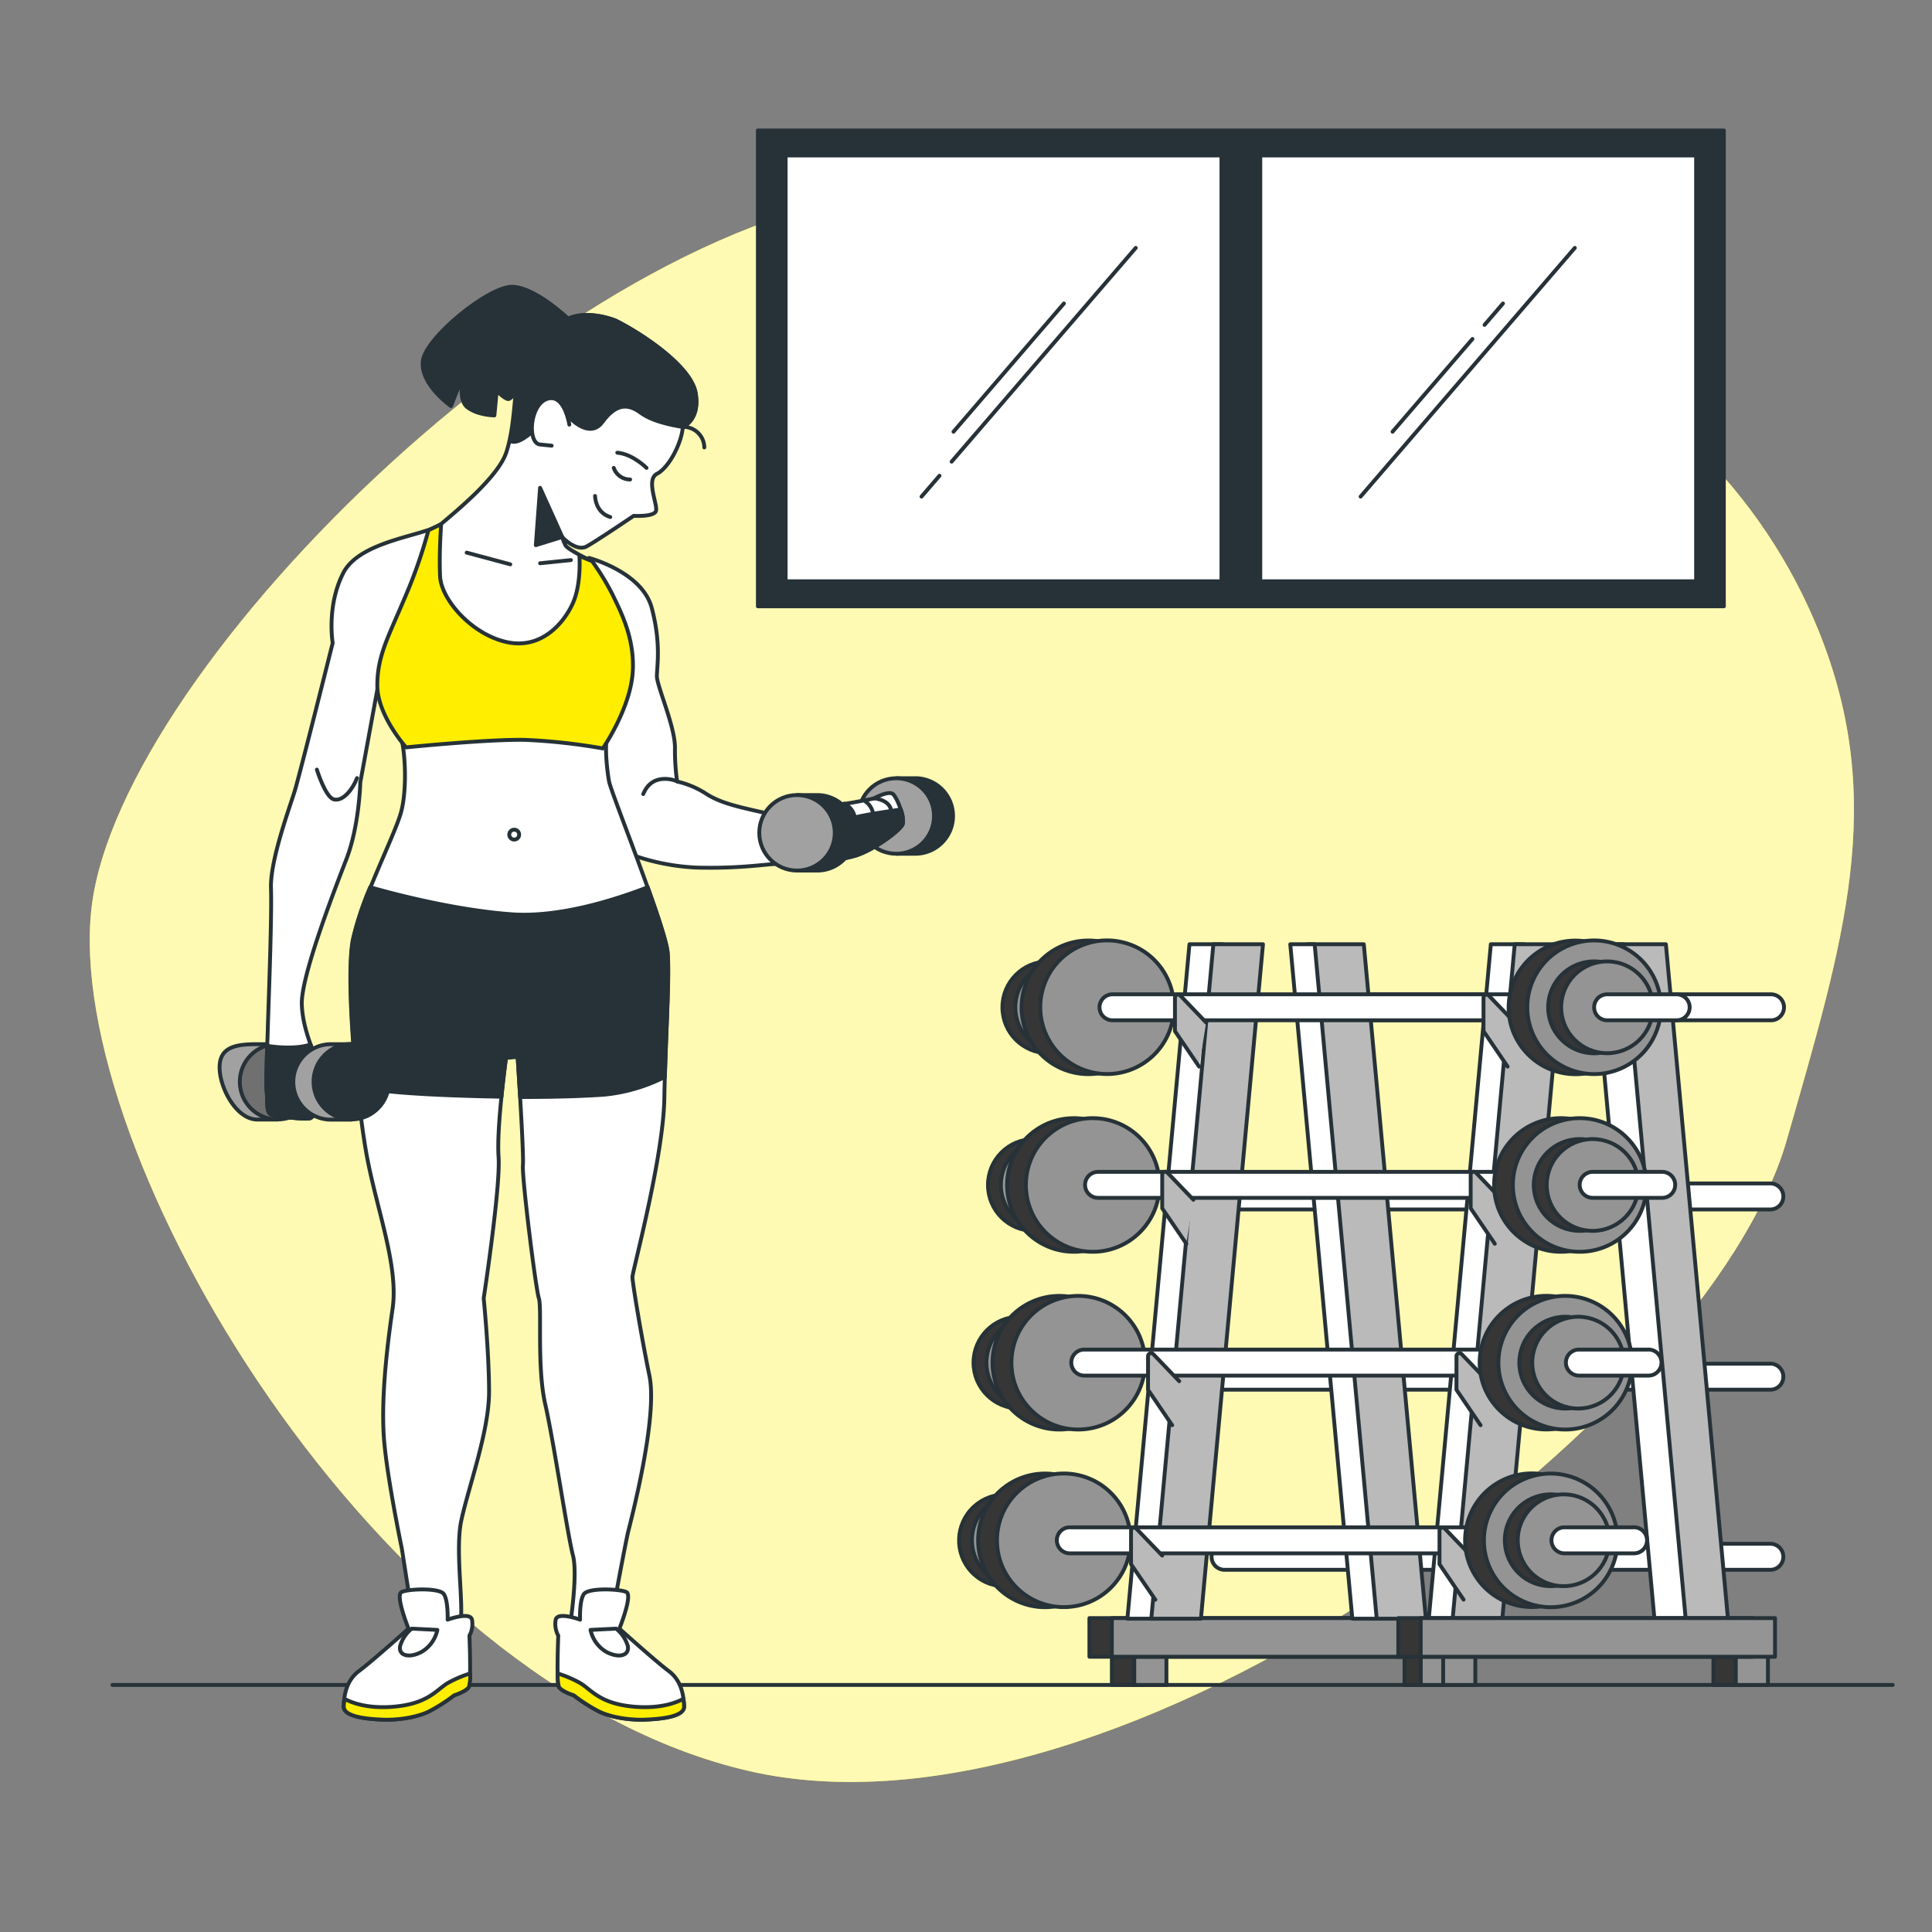 <svg xmlns="http://www.w3.org/2000/svg" viewBox="0 0 500 500"><rect x="0" y="0" width="500" height="500" fill="#808080" stroke="none"/><g id="freepik--background-simple--inject-367"><path d="M470.69,163.32c-14.51-36-43.47-64.2-79.4-78.82C351,68.12,288.09,47,236,49.27,152.13,53,31.12,171.76,23.7,234.86S97.19,436,193.7,458.31,441.64,367.74,462.43,295C477.15,243.46,488.52,207.57,470.69,163.32Z" style="fill:#FFEE00"></path><path d="M470.69,163.32c-14.51-36-43.47-64.2-79.4-78.82C351,68.12,288.09,47,236,49.27,152.13,53,31.12,171.76,23.7,234.86S97.19,436,193.7,458.31,441.64,367.74,462.43,295C477.15,243.46,488.52,207.57,470.69,163.32Z" style="fill:#fff;opacity:0.7"></path></g><g id="freepik--Floor--inject-367"><line x1="489.83" y1="436.06" x2="29.1" y2="436.06" style="fill:none;stroke:#263238;stroke-linecap:round;stroke-linejoin:round"></line></g><g id="freepik--Dumbbells--inject-367"><rect x="287.75" y="426.99" width="8.32" height="9.07" style="fill:#363636;stroke:#263238;stroke-linecap:round;stroke-linejoin:round"></rect><rect x="293.55" y="426.99" width="8.32" height="9.07" style="fill:#949494;stroke:#263238;stroke-linecap:round;stroke-linejoin:round"></rect><rect x="363.49" y="426.99" width="8.32" height="9.07" style="fill:#363636;stroke:#263238;stroke-linecap:round;stroke-linejoin:round"></rect><rect x="369.28" y="426.99" width="8.32" height="9.07" style="fill:#949494;stroke:#263238;stroke-linecap:round;stroke-linejoin:round"></rect><rect x="281.94" y="418.76" width="91.69" height="10" style="fill:#363636;stroke:#263238;stroke-linecap:round;stroke-linejoin:round"></rect><rect x="287.74" y="418.76" width="91.69" height="10" style="fill:#949494;stroke:#263238;stroke-linecap:round;stroke-linejoin:round"></rect><path d="M458.34,264.05H345.57a3.36,3.36,0,0,1,0-6.72H458.34a3.36,3.36,0,0,1,0,6.72Z" style="fill:#fff;stroke:#263238;stroke-linecap:round;stroke-linejoin:round"></path><path d="M458.34,313H316.74a3.37,3.37,0,0,1,0-6.73h141.6a3.37,3.37,0,0,1,0,6.73Z" style="fill:#fff;stroke:#263238;stroke-linecap:round;stroke-linejoin:round"></path><path d="M458.34,359.65H316.74a3.37,3.37,0,0,1,0-6.73h141.6a3.37,3.37,0,0,1,0,6.73Z" style="fill:#fff;stroke:#263238;stroke-linecap:round;stroke-linejoin:round"></path><path d="M458.34,406.26H316.74a3.37,3.37,0,0,1,0-6.73h141.6a3.37,3.37,0,0,1,0,6.73Z" style="fill:#fff;stroke:#263238;stroke-linecap:round;stroke-linejoin:round"></path><polygon points="378.33 418.91 369.77 418.91 385.83 244.37 394.39 244.37 378.33 418.91" style="fill:#fff;stroke:#263238;stroke-linecap:round;stroke-linejoin:round"></polygon><polygon points="388.8 418.91 375.95 418.91 392.01 244.37 404.86 244.37 388.8 418.91" style="fill:#bababa;stroke:#263238;stroke-linecap:round;stroke-linejoin:round"></polygon><polygon points="431.97 418.91 447.19 418.91 431.13 244.37 415.91 244.37 431.97 418.91" style="fill:#bababa;stroke:#263238;stroke-linecap:round;stroke-linejoin:round"></polygon><polygon points="428.16 418.91 436.25 418.91 420.19 244.37 412.1 244.37 428.16 418.91" style="fill:#fff;stroke:#263238;stroke-linecap:round;stroke-linejoin:round"></polygon><polygon points="300.33 418.91 291.77 418.91 307.83 244.37 316.39 244.37 300.33 418.91" style="fill:#fff;stroke:#263238;stroke-linecap:round;stroke-linejoin:round"></polygon><polygon points="310.8 418.91 297.96 418.91 314.02 244.37 326.86 244.37 310.8 418.91" style="fill:#bababa;stroke:#263238;stroke-linecap:round;stroke-linejoin:round"></polygon><polygon points="354.51 418.91 369.01 418.91 352.95 244.37 338.45 244.37 354.51 418.91" style="fill:#bababa;stroke:#263238;stroke-linecap:round;stroke-linejoin:round"></polygon><polygon points="349.98 418.91 356.29 418.91 340.23 244.37 333.92 244.37 349.98 418.91" style="fill:#fff;stroke:#263238;stroke-linecap:round;stroke-linejoin:round"></polygon><circle cx="271.31" cy="260.69" r="11.88" style="fill:#363636;stroke:#263238;stroke-linecap:round;stroke-linejoin:round"></circle><circle cx="274.65" cy="260.69" r="11.88" style="fill:#949494;stroke:#263238;stroke-linecap:round;stroke-linejoin:round"></circle><circle cx="281.67" cy="260.69" r="17.29" transform="translate(-20.57 497.22) rotate(-80.83)" style="fill:#363636;stroke:#263238;stroke-linecap:round;stroke-linejoin:round"></circle><circle cx="286.53" cy="260.69" r="17.29" transform="translate(-32.64 480.21) rotate(-76.82)" style="fill:#949494;stroke:#263238;stroke-linecap:round;stroke-linejoin:round"></circle><path d="M400.68,264.05H287.91a3.36,3.36,0,0,1,0-6.72H400.68a3.36,3.36,0,0,1,0,6.72Z" style="fill:#fff;stroke:#263238;stroke-linecap:round;stroke-linejoin:round"></path><path d="M392,264.63l-6.72-7a.79.79,0,0,0-1.35.55v8.68l6.24,9.17" style="fill:#bababa;stroke:#263238;stroke-linecap:round;stroke-linejoin:round"></path><circle cx="407.7" cy="260.69" r="17.29" transform="translate(108.23 640.82) rotate(-84.36)" style="fill:#363636;stroke:#263238;stroke-linecap:round;stroke-linejoin:round"></circle><circle cx="412.56" cy="260.69" r="17.29" transform="translate(15.06 543.81) rotate(-67.75)" style="fill:#949494;stroke:#263238;stroke-linecap:round;stroke-linejoin:round"></circle><path d="M424.45,260.69a11.89,11.89,0,1,1-11.89-11.88A11.88,11.88,0,0,1,424.45,260.69Z" style="fill:#363636;stroke:#263238;stroke-linecap:round;stroke-linejoin:round"></path><circle cx="415.91" cy="260.69" r="11.88" style="fill:#949494;stroke:#263238;stroke-linecap:round;stroke-linejoin:round"></circle><path d="M433.92,264.05h-18a3.36,3.36,0,1,1,0-6.72h18a3.36,3.36,0,1,1,0,6.72Z" style="fill:#fff;stroke:#263238;stroke-linecap:round;stroke-linejoin:round"></path><circle cx="267.57" cy="306.67" r="11.88" style="fill:#363636;stroke:#263238;stroke-linecap:round;stroke-linejoin:round"></circle><circle cx="270.91" cy="306.67" r="11.88" style="fill:#949494;stroke:#263238;stroke-linecap:round;stroke-linejoin:round"></circle><circle cx="277.93" cy="306.67" r="17.29" style="fill:#363636;stroke:#263238;stroke-linecap:round;stroke-linejoin:round"></circle><circle cx="282.79" cy="306.67" r="17.29" style="fill:#949494;stroke:#263238;stroke-linecap:round;stroke-linejoin:round"></circle><path d="M396.94,310H284.17a3.36,3.36,0,0,1,0-6.72H396.94a3.36,3.36,0,1,1,0,6.72Z" style="fill:#fff;stroke:#263238;stroke-linecap:round;stroke-linejoin:round"></path><path d="M388.68,310.49l-6.72-7a.78.78,0,0,0-1.35.54v8.68l6.24,9.17" style="fill:#bababa;stroke:#263238;stroke-linecap:round;stroke-linejoin:round"></path><circle cx="403.96" cy="306.67" r="17.29" style="fill:#363636;stroke:#263238;stroke-linecap:round;stroke-linejoin:round"></circle><circle cx="408.82" cy="306.67" r="17.29" style="fill:#949494;stroke:#263238;stroke-linecap:round;stroke-linejoin:round"></circle><circle cx="408.82" cy="306.67" r="11.88" style="fill:#363636;stroke:#263238;stroke-linecap:round;stroke-linejoin:round"></circle><circle cx="412.17" cy="306.67" r="11.88" style="fill:#949494;stroke:#263238;stroke-linecap:round;stroke-linejoin:round"></circle><path d="M430.18,310h-18a3.36,3.36,0,0,1,0-6.72h18a3.36,3.36,0,1,1,0,6.72Z" style="fill:#fff;stroke:#263238;stroke-linecap:round;stroke-linejoin:round"></path><circle cx="263.83" cy="352.65" r="11.88" style="fill:#363636;stroke:#263238;stroke-linecap:round;stroke-linejoin:round"></circle><circle cx="267.17" cy="352.65" r="11.88" style="fill:#949494;stroke:#263238;stroke-linecap:round;stroke-linejoin:round"></circle><circle cx="274.18" cy="352.65" r="17.29" transform="translate(-120.99 144.37) rotate(-24.34)" style="fill:#363636;stroke:#263238;stroke-linecap:round;stroke-linejoin:round"></circle><circle cx="279.05" cy="352.65" r="17.29" transform="translate(-168.94 313.43) rotate(-46.64)" style="fill:#949494;stroke:#263238;stroke-linecap:round;stroke-linejoin:round"></circle><path d="M393.2,356H280.43a3.37,3.37,0,0,1,0-6.73H393.2a3.37,3.37,0,0,1,0,6.73Z" style="fill:#fff;stroke:#263238;stroke-linecap:round;stroke-linejoin:round"></path><path d="M385,357.45l-6.72-7a.78.78,0,0,0-1.35.54v8.68l6.24,9.17" style="fill:#bababa;stroke:#263238;stroke-linecap:round;stroke-linejoin:round"></path><circle cx="400.22" cy="352.65" r="17.29" transform="translate(-132.14 386.29) rotate(-45)" style="fill:#363636;stroke:#263238;stroke-linecap:round;stroke-linejoin:round"></circle><circle cx="405.08" cy="352.65" r="17.29" transform="translate(-103.37 179.66) rotate(-22.25)" style="fill:#949494;stroke:#263238;stroke-linecap:round;stroke-linejoin:round"></circle><circle cx="405.08" cy="352.65" r="11.88" style="fill:#363636;stroke:#263238;stroke-linecap:round;stroke-linejoin:round"></circle><circle cx="408.42" cy="352.65" r="11.88" style="fill:#949494;stroke:#263238;stroke-linecap:round;stroke-linejoin:round"></circle><path d="M426.44,356h-18a3.37,3.37,0,0,1,0-6.73h18a3.37,3.37,0,1,1,0,6.73Z" style="fill:#fff;stroke:#263238;stroke-linecap:round;stroke-linejoin:round"></path><circle cx="260.09" cy="398.63" r="11.88" transform="translate(-210.69 328.5) rotate(-48.4)" style="fill:#363636;stroke:#263238;stroke-linecap:round;stroke-linejoin:round"></circle><circle cx="263.43" cy="398.63" r="11.88" transform="translate(-172.37 594.54) rotate(-80.75)" style="fill:#949494;stroke:#263238;stroke-linecap:round;stroke-linejoin:round"></circle><circle cx="270.44" cy="398.63" r="17.29" transform="translate(-130.81 132.1) rotate(-22.25)" style="fill:#363636;stroke:#263238;stroke-linecap:round;stroke-linejoin:round"></circle><circle cx="275.31" cy="398.63" r="17.29" transform="translate(-201.24 311.43) rotate(-45)" style="fill:#949494;stroke:#263238;stroke-linecap:round;stroke-linejoin:round"></circle><path d="M389.46,402H276.69a3.37,3.37,0,0,1,0-6.73H389.46a3.37,3.37,0,0,1,0,6.73Z" style="fill:#fff;stroke:#263238;stroke-linecap:round;stroke-linejoin:round"></path><path d="M380.61,402.58l-6.72-7a.79.79,0,0,0-1.35.55v8.68l6.23,9.17" style="fill:#bababa;stroke:#263238;stroke-linecap:round;stroke-linejoin:round"></path><circle cx="396.48" cy="398.63" r="17.29" transform="translate(-83.1 692.08) rotate(-76.62)" style="fill:#363636;stroke:#263238;stroke-linecap:round;stroke-linejoin:round"></circle><circle cx="401.34" cy="398.63" r="17.29" transform="translate(-121.07 181.67) rotate(-22.25)" style="fill:#949494;stroke:#263238;stroke-linecap:round;stroke-linejoin:round"></circle><circle cx="401.34" cy="398.63" r="11.88" transform="translate(-56.63 730.66) rotate(-80.75)" style="fill:#363636;stroke:#263238;stroke-linecap:round;stroke-linejoin:round"></circle><circle cx="404.68" cy="398.63" r="11.88" transform="translate(-76.63 700.32) rotate(-76.65)" style="fill:#949494;stroke:#263238;stroke-linecap:round;stroke-linejoin:round"></circle><path d="M422.7,402h-18a3.37,3.37,0,0,1,0-6.73h18a3.37,3.37,0,1,1,0,6.73Z" style="fill:#fff;stroke:#263238;stroke-linecap:round;stroke-linejoin:round"></path><rect x="367.69" y="426.99" width="8.32" height="9.07" style="fill:#949494;stroke:#263238;stroke-linecap:round;stroke-linejoin:round"></rect><rect x="373.49" y="426.99" width="8.32" height="9.07" style="fill:#949494;stroke:#263238;stroke-linecap:round;stroke-linejoin:round"></rect><rect x="443.43" y="426.99" width="8.32" height="9.07" style="fill:#363636;stroke:#263238;stroke-linecap:round;stroke-linejoin:round"></rect><rect x="449.22" y="426.99" width="8.32" height="9.07" style="fill:#949494;stroke:#263238;stroke-linecap:round;stroke-linejoin:round"></rect><rect x="361.88" y="418.76" width="91.69" height="10" style="fill:#363636;stroke:#263238;stroke-linecap:round;stroke-linejoin:round"></rect><rect x="367.68" y="418.76" width="91.69" height="10" style="fill:#949494;stroke:#263238;stroke-linecap:round;stroke-linejoin:round"></rect><path d="M312.15,264.63l-6.71-7a.79.79,0,0,0-1.36.55v8.68l6.24,9.17" style="fill:#bababa;stroke:#263238;stroke-linecap:round;stroke-linejoin:round"></path><path d="M308.85,310.49l-6.72-7a.78.78,0,0,0-1.35.54v8.68l6.24,9.17" style="fill:#bababa;stroke:#263238;stroke-linecap:round;stroke-linejoin:round"></path><path d="M305.18,357.45l-6.71-7a.79.79,0,0,0-1.36.54v8.68l6.24,9.17" style="fill:#bababa;stroke:#263238;stroke-linecap:round;stroke-linejoin:round"></path><path d="M300.78,402.58l-6.72-7a.79.79,0,0,0-1.35.55v8.68L299,414" style="fill:#bababa;stroke:#263238;stroke-linecap:round;stroke-linejoin:round"></path></g><g id="freepik--Window--inject-367"><rect x="196.14" y="33.76" width="249.99" height="123.15" style="fill:#263238;stroke:#263238;stroke-linecap:round;stroke-linejoin:round"></rect><rect x="203.32" y="40.24" width="235.63" height="110.2" style="fill:#fff;stroke:#263238;stroke-linecap:round;stroke-linejoin:round"></rect><rect x="316.11" y="40.24" width="10.05" height="110.2" style="fill:#263238;stroke:#263238;stroke-linecap:round;stroke-linejoin:round"></rect><line x1="243.14" y1="123.12" x2="238.49" y2="128.52" style="fill:none;stroke:#263238;stroke-linecap:round;stroke-linejoin:round"></line><line x1="293.93" y1="64.15" x2="246.28" y2="119.48" style="fill:none;stroke:#263238;stroke-linecap:round;stroke-linejoin:round"></line><line x1="275.34" y1="78.54" x2="246.76" y2="111.73" style="fill:none;stroke:#263238;stroke-linecap:round;stroke-linejoin:round"></line><line x1="407.56" y1="64.15" x2="352.12" y2="128.52" style="fill:none;stroke:#263238;stroke-linecap:round;stroke-linejoin:round"></line><line x1="381.07" y1="87.72" x2="360.39" y2="111.73" style="fill:none;stroke:#263238;stroke-linecap:round;stroke-linejoin:round"></line><line x1="388.97" y1="78.54" x2="384.2" y2="84.08" style="fill:none;stroke:#263238;stroke-linecap:round;stroke-linejoin:round"></line></g><g id="freepik--Character--inject-367"><path d="M147.29,82.69s-8.47-8.18-14.53-8.48-22.4,13-23.31,19.07,7.26,11.81,7.26,11.81l3.34-8.48s-1.82,6.67.9,8.78,7,2.12,7,2.12l.6-6.35s2.12,2.12,3,2.12,3.63-3.64,6.36-8.18,9.69-10.6,9.69-10.6Z" style="fill:#263238;stroke:#263238;stroke-linecap:round;stroke-linejoin:round"></path><path d="M227.41,211.18a9.77,9.77,0,0,1,4.54-8.25V201.4h5.23a9.78,9.78,0,0,1,0,19.55H232v-1.53A9.74,9.74,0,0,1,227.41,211.18Z" style="fill:#263238;stroke:#263238;stroke-linecap:round;stroke-linejoin:round"></path><circle cx="231.95" cy="211.18" r="9.77" style="fill:#a1a1a1;stroke:#263238;stroke-linecap:round;stroke-linejoin:round"></circle><path d="M152.43,144.39s13.76,3.58,16.24,12.94S170,172.47,170,175s4.68,12.93,4.68,18.44a59.4,59.4,0,0,0,.55,8.81,23.47,23.47,0,0,1,7.71,3.3c4.4,2.75,9.91,3.58,17.89,5.5s12.94,1.38,12.94,1.38,3.85-4.4,4.68-4.4,7.7-1.38,7.7-1.38,3.86-2.2,5-1.1,3,6.05,2.48,7.71-7.71,6.88-12.39,8.25-12.11,1.93-17.34,1.93-11,1.38-23.4,1.1a57.52,57.52,0,0,1-22.84-5.78s-7.71-16.24-6.33-24.77,7.15-25.05,5.78-29.73S152.43,144.39,152.43,144.39Z" style="fill:#fff;stroke:#263238;stroke-linecap:round;stroke-linejoin:round"></path><path d="M175.27,202.2s-6.33-2.76-8.8,3.3" style="fill:none;stroke:#263238;stroke-linecap:round;stroke-linejoin:round"></path><path d="M208.88,212.32l.19,10.91a58.85,58.85,0,0,0,12.17-1.77c4.68-1.37,11.84-6.6,12.39-8.25a7.38,7.38,0,0,0-.51-3.71c-2.62.38-9.45,1.39-11.88,2.05a27.72,27.72,0,0,0-4.68,1.66l-2.75-.83A29.58,29.58,0,0,1,208.88,212.32Z" style="fill:#263238;stroke:#263238;stroke-linecap:round;stroke-linejoin:round"></path><path d="M218.49,208a4.91,4.91,0,0,1,2.75,3.57" style="fill:#fff;stroke:#263238;stroke-linecap:round;stroke-linejoin:round"></path><path d="M224,207.43a4.83,4.83,0,0,1,1.93,3" style="fill:#fff;stroke:#263238;stroke-linecap:round;stroke-linejoin:round"></path><path d="M226.19,206.6s3.86.28,4.41,3" style="fill:#fff;stroke:#263238;stroke-linecap:round;stroke-linejoin:round"></path><path d="M76.37,280a9.74,9.74,0,0,0-4.54-8.24v-1.53H66.6c-5.39,0-9.77.63-9.77,6s4.38,13.51,9.77,13.51h5.23V288.2A9.77,9.77,0,0,0,76.37,280Z" style="fill:#a1a1a1;stroke:#263238;stroke-linecap:round;stroke-linejoin:round"></path><circle cx="71.83" cy="279.95" r="9.77" style="fill:#707070;stroke:#263238;stroke-linecap:round;stroke-linejoin:round"></circle><path d="M159.4,83s-7.87-3.33-13.32,0S134.88,93,134,97.53s-.86,13.27-3,19.63-13.24,15.4-16.82,18.43-20.92,4.13-25.32,12.66-2.76,18.16-2.76,18.16-8.53,34.13-9.9,38.54S69.85,222.84,70.13,230s-.83,35.23-.83,36.33-.55,13.21-.27,16.24-.28,5.78,1.65,6.05,7.16,1.1,9.36.83,3.3-8,2.48-12.39-4.13-9.91-4.41-17.06,8.26-29.18,11.56-37.71,3.58-19.82,3.58-19.82l5-27.25s3.31,9.64,5,13.76,2.2,15.14.55,21.2-10.46,23.12-12.39,33,.83,40.46,3.31,54.77,8.53,29.45,6.88,40.74-3,24.11-2.2,34S104,400.81,104,400.81l2.2,14.15.82,8.53s9.36,2.2,11.56-1.38-1.1-19.93.83-28.74,7.16-23,7.16-33.18S125.18,336,125.18,336s4.4-28.91,3.85-36.61,1.93-25.6,1.93-25.6l3-.28s1.65,25,1.37,28.08,3.31,31.93,4.13,34.41-.55,17.77,1.65,27.41,5.78,33.85,7.16,39.08-.88,19-.88,19l10.18,1.1s4.19-22.87,5-26.17,7.71-29.61,5.51-40.34-4.41-24.22-4.41-25.6,8-30.83,8.26-46.24,1.38-31.1.83-37.71-14.59-41.29-15.14-44.31-1.1-8.81-.55-11.29,6.88-15.14,5.78-22.84-6.88-14-7.71-16.79-1.93-6.06-1.93-6.06-6.33-3-6.88-4.13a14.16,14.16,0,0,1-.85-2.14s3.63,3.94,6.36,2.43S164,133.5,164,133.5s5.15.31,5.75-1.21-2.72-8.17.3-9.69,6.36-7.87,6.66-12.11c0,0,4.55-1.81,3.34-8.78S166.06,86.32,159.4,83Z" style="fill:#fff;stroke:#263238;stroke-linecap:round;stroke-linejoin:round"></path><path d="M134.36,216a1.28,1.28,0,1,1-1.28-1.28A1.28,1.28,0,0,1,134.36,216Z" style="fill:none;stroke:#263238;stroke-linecap:round;stroke-linejoin:round"></path><polygon points="145.52 138.96 139.77 126.24 138.67 141.09 145.52 138.96" style="fill:#263238;stroke:#263238;stroke-linecap:round;stroke-linejoin:round"></polygon><path d="M176.7,110.49a5.37,5.37,0,0,1,5.57,5.31" style="fill:none;stroke:#263238;stroke-linecap:round;stroke-linejoin:round"></path><path d="M180,101.71c-1.22-7-14-15.39-20.64-18.72,0,0-7.87-3.33-13.32,0S134.88,93,134,97.53c-.77,3.83.21,11.16-1.89,16.63,2,.91,4.93-1.75,7.08-3.67,2.73-2.42,5.75-6.66,6.66-4.54s6.66,7.87,10,3.33,6.36-5.14,10-2.42,10.89,3.63,10.89,3.63S181.25,108.68,180,101.71Z" style="fill:#263238;stroke:#263238;stroke-linecap:round;stroke-linejoin:round"></path><path d="M147.34,109.89s-1.22-8.18-5.76-6.66-5.14,11.5-1.81,11.81l3,.3" style="fill:#fff;stroke:#263238;stroke-linecap:round;stroke-linejoin:round"></path><path d="M154,128.36s0,4.24,3.93,5.45" style="fill:none;stroke:#263238;stroke-linecap:round;stroke-linejoin:round"></path><path d="M158.84,121.09a4.45,4.45,0,0,0,4.24,3" style="fill:none;stroke:#263238;stroke-linecap:round;stroke-linejoin:round"></path><path d="M167.32,121.09s-3.63-3.63-7.57-3.93" style="fill:none;stroke:#263238;stroke-linecap:round;stroke-linejoin:round"></path><path d="M110.87,137.24a126,126,0,0,1-6.06,17.34c-4.4,10.46-7.16,15.14-7.16,22.84s7.44,16,7.44,16,21.74-2.2,31.1-1.93a154.26,154.26,0,0,1,19.82,2.2s6.88-9.91,7.7-19.26-3.57-17.07-5.23-20.65a65.74,65.74,0,0,0-5.23-8.53l-3.3-1.38S150.5,151,148.3,156s-8,12.12-17.07,10.19-17.06-11-17.34-17.07.28-13.48.28-13.48Z" style="fill:#FFEE00;stroke:#263238;stroke-linecap:round;stroke-linejoin:round"></path><line x1="120.78" y1="143.02" x2="132.06" y2="146.05" style="fill:none;stroke:#263238;stroke-linecap:round;stroke-linejoin:round"></line><line x1="139.77" y1="145.77" x2="147.75" y2="144.95" style="fill:none;stroke:#263238;stroke-linecap:round;stroke-linejoin:round"></line><path d="M172.8,246.51c-.22-2.56-2.47-9.36-5.17-16.9-8.14,3.16-22.79,7.93-35.29,7-14.55-1.08-30.47-5.25-36.54-7a80.85,80.85,0,0,0-4.48,13.57c-1.33,6.86-.42,23.63,1.09,38l4.42.76c7.88,1.35,26.45,1.78,32.94,1.89.55-5.54,1.19-10.15,1.19-10.15l3-.28s.31,4.83.65,10.5c4.14,0,12.74,0,21.64-.59a44.07,44.07,0,0,0,15.82-4.6C172.48,265.25,173.28,252.34,172.8,246.51Z" style="fill:#263238;stroke:#263238;stroke-linecap:round;stroke-linejoin:round"></path><path d="M82,199.17s2.2,7.15,4.4,7.71,4.68-2.21,6-5.51" style="fill:none;stroke:#263238;stroke-linecap:round;stroke-linejoin:round"></path><path d="M201.73,215.53a9.74,9.74,0,0,1,4.54-8.24v-1.53h5.23a9.77,9.77,0,0,1,0,19.54h-5.23v-1.52A9.77,9.77,0,0,1,201.73,215.53Z" style="fill:#263238;stroke:#263238;stroke-linecap:round;stroke-linejoin:round"></path><circle cx="206.27" cy="215.53" r="9.77" style="fill:#a1a1a1;stroke:#263238;stroke-linecap:round;stroke-linejoin:round"></circle><path d="M70.68,288.62c1.93.28,7.16,1.1,9.36.83s3.3-8,2.48-12.39a51.46,51.46,0,0,0-2.14-6.73c-3.71,1.17-8.38.77-11.22.33-.14,4.13-.31,9.94-.13,11.91C69.3,285.6,68.75,288.35,70.68,288.62Z" style="fill:#263238;stroke:#263238;stroke-linecap:round;stroke-linejoin:round"></path><path d="M105.72,421.49s-3.48-8.63-1.82-9.46,9.78-1.16,10.95.5,1,6.64,1,6.64,5.81-2.16,6.3,0a6.3,6.3,0,0,1-.66,4.14s.5,12.11-.17,13.27-3.81,2.16-3.81,2.16a43.47,43.47,0,0,1-6.47,4.15c-3.32,1.66-8.46,2.32-12.11,2.15s-10.12-.66-10-3.48.66-6.64,4-9.12S105.72,421.49,105.72,421.49Z" style="fill:#fff;stroke:#263238;stroke-linecap:round;stroke-linejoin:round"></path><path d="M115.84,435.59c-3,1.82-5.14,5.47-14.43,6.14-6.48.46-10.45-1.09-12.26-2.08-.09.67-.15,1.31-.18,1.91-.17,2.82,6.3,3.32,10,3.48s8.79-.49,12.11-2.15a43.47,43.47,0,0,0,6.47-4.15s3.15-1,3.81-2.16a12.1,12.1,0,0,0,.33-3.49A29.88,29.88,0,0,0,115.84,435.59Z" style="fill:#FFEE00;stroke:#263238;stroke-linecap:round;stroke-linejoin:round"></path><path d="M106.55,421.49l6.64.33a8.69,8.69,0,0,1-4,5.64c-3.32,1.82-6.14,1-5.64-1.49A9.1,9.1,0,0,1,106.55,421.49Z" style="fill:#fff;stroke:#263238;stroke-linecap:round;stroke-linejoin:round"></path><path d="M160.3,421.49s3.48-8.63,1.82-9.46-9.79-1.16-11,.5-1,6.64-1,6.64-5.81-2.16-6.31,0a6.34,6.34,0,0,0,.67,4.14s-.5,12.11.16,13.27,3.82,2.16,3.82,2.16a43.47,43.47,0,0,0,6.47,4.15c3.32,1.66,8.46,2.32,12.11,2.15s10.12-.66,10-3.48-.66-6.64-4-9.12S160.3,421.49,160.3,421.49Z" style="fill:#fff;stroke:#263238;stroke-linecap:round;stroke-linejoin:round"></path><path d="M150.18,435.59c3,1.82,5.14,5.47,14.43,6.14,6.47.46,10.44-1.09,12.26-2.08.09.67.14,1.31.18,1.91.17,2.82-6.3,3.32-10,3.48s-8.79-.49-12.11-2.15a43.47,43.47,0,0,1-6.47-4.15s-3.15-1-3.82-2.16a12.91,12.91,0,0,1-.33-3.49A30,30,0,0,1,150.18,435.59Z" style="fill:#FFEE00;stroke:#263238;stroke-linecap:round;stroke-linejoin:round"></path><path d="M159.47,421.49l-6.64.33a8.65,8.65,0,0,0,4,5.64c3.32,1.82,6.14,1,5.64-1.49A9.17,9.17,0,0,0,159.47,421.49Z" style="fill:#fff;stroke:#263238;stroke-linecap:round;stroke-linejoin:round"></path><path d="M95.45,280a9.74,9.74,0,0,0-4.54-8.24v-1.53H85.68a9.77,9.77,0,0,0,0,19.54h5.23V288.2A9.77,9.77,0,0,0,95.45,280Z" style="fill:#a1a1a1;stroke:#263238;stroke-linecap:round;stroke-linejoin:round"></path><circle cx="90.91" cy="279.95" r="9.77" style="fill:#263238;stroke:#263238;stroke-linecap:round;stroke-linejoin:round"></circle></g></svg>
